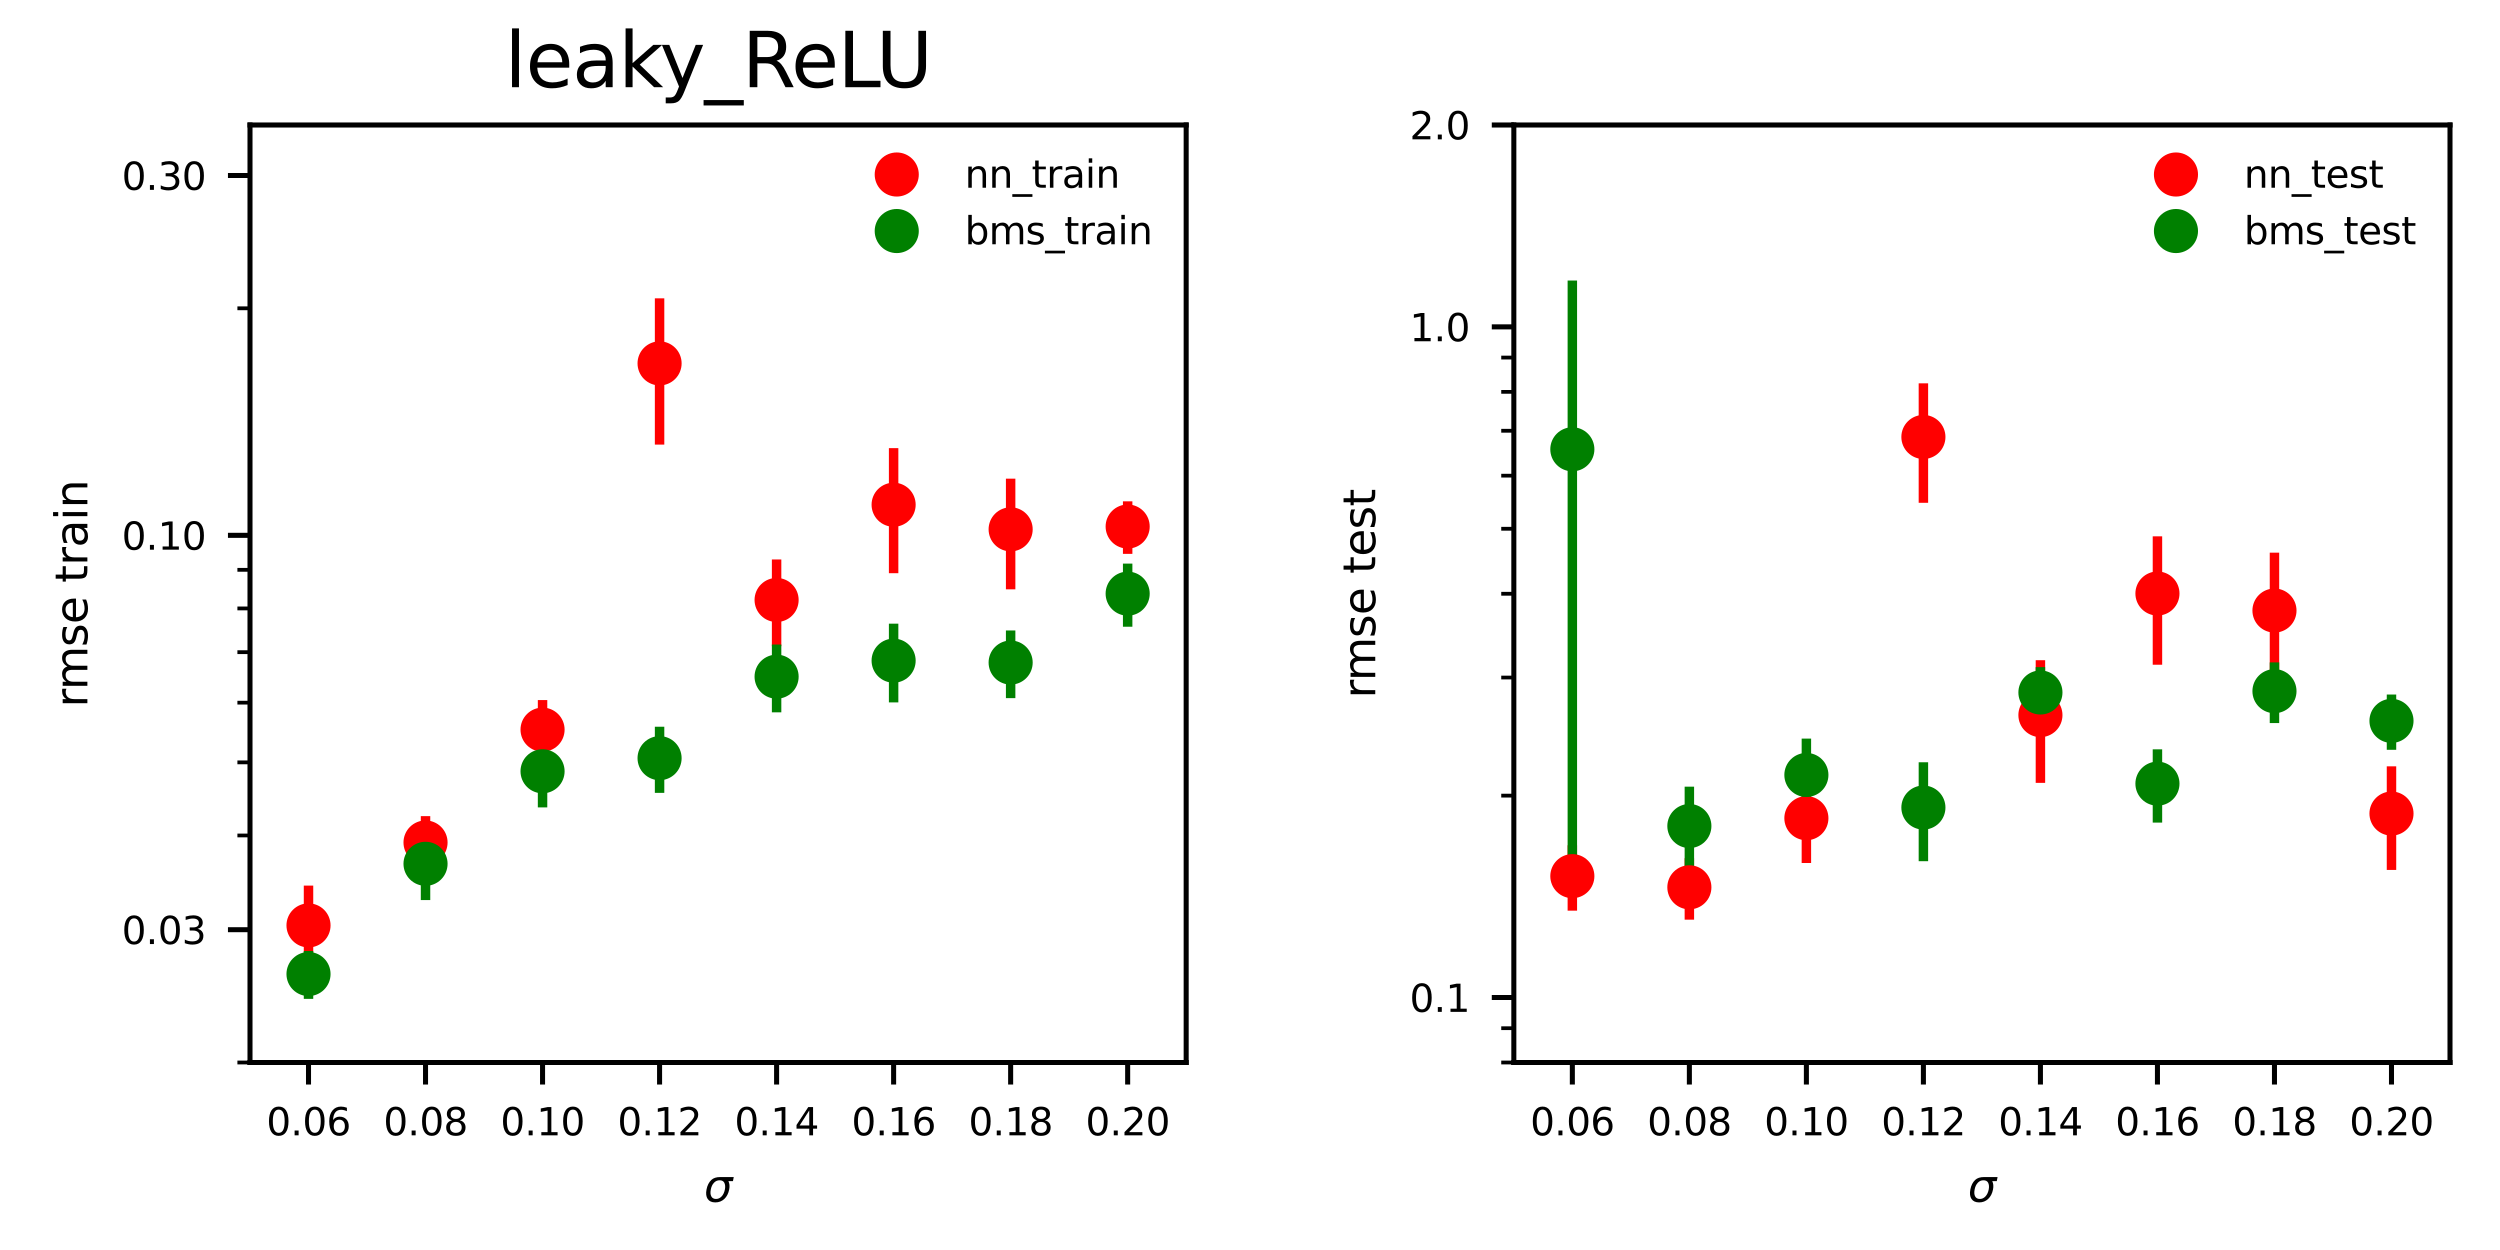<?xml version="1.0" encoding="utf-8" standalone="no"?>
<!DOCTYPE svg PUBLIC "-//W3C//DTD SVG 1.1//EN"
  "http://www.w3.org/Graphics/SVG/1.1/DTD/svg11.dtd">
<svg xmlns:xlink="http://www.w3.org/1999/xlink" width="396.85pt" height="198.425pt" viewBox="0 0 396.85 198.425" xmlns="http://www.w3.org/2000/svg" version="1.1">
 <defs>
  <style type="text/css">*{stroke-linejoin: round; stroke-linecap: butt}</style>
 </defs>
 <g id="figure_1">
  <g id="patch_1">
   <path d="M 0 198.425 
L 396.85 198.425 
L 396.85 0 
L 0 0 
z
" style="fill: #ffffff"/>
  </g>
  <g id="axes_1">
   <g id="patch_2">
    <path d="M 39.685 168.661 
L 188.293 168.661 
L 188.293 19.843 
L 39.685 19.843 
z
" style="fill: #ffffff"/>
   </g>
   <g id="matplotlib.axis_1">
    <g id="xtick_1">
     <g id="line2d_1">
      <defs>
       <path id="m6f55b3b81b" d="M 0 0 
L 0 3.5 
" style="stroke: #000000; stroke-width: 0.8"/>
      </defs>
      <g>
       <use xlink:href="#m6f55b3b81b" x="48.973" y="168.661" style="stroke: #000000; stroke-width: 0.8"/>
      </g>
     </g>
     <g id="text_1">
      <!-- 0.06 -->
      <g transform="translate(42.293 180.22) scale(0.06 -0.06)">
       <defs>
        <path id="DejaVuSans-30" d="M 2034 4250 
Q 1547 4250 1301 3770 
Q 1056 3291 1056 2328 
Q 1056 1369 1301 889 
Q 1547 409 2034 409 
Q 2525 409 2770 889 
Q 3016 1369 3016 2328 
Q 3016 3291 2770 3770 
Q 2525 4250 2034 4250 
z
M 2034 4750 
Q 2819 4750 3233 4129 
Q 3647 3509 3647 2328 
Q 3647 1150 3233 529 
Q 2819 -91 2034 -91 
Q 1250 -91 836 529 
Q 422 1150 422 2328 
Q 422 3509 836 4129 
Q 1250 4750 2034 4750 
z
" transform="scale(0.016)"/>
        <path id="DejaVuSans-2e" d="M 684 794 
L 1344 794 
L 1344 0 
L 684 0 
L 684 794 
z
" transform="scale(0.016)"/>
        <path id="DejaVuSans-36" d="M 2113 2584 
Q 1688 2584 1439 2293 
Q 1191 2003 1191 1497 
Q 1191 994 1439 701 
Q 1688 409 2113 409 
Q 2538 409 2786 701 
Q 3034 994 3034 1497 
Q 3034 2003 2786 2293 
Q 2538 2584 2113 2584 
z
M 3366 4563 
L 3366 3988 
Q 3128 4100 2886 4159 
Q 2644 4219 2406 4219 
Q 1781 4219 1451 3797 
Q 1122 3375 1075 2522 
Q 1259 2794 1537 2939 
Q 1816 3084 2150 3084 
Q 2853 3084 3261 2657 
Q 3669 2231 3669 1497 
Q 3669 778 3244 343 
Q 2819 -91 2113 -91 
Q 1303 -91 875 529 
Q 447 1150 447 2328 
Q 447 3434 972 4092 
Q 1497 4750 2381 4750 
Q 2619 4750 2861 4703 
Q 3103 4656 3366 4563 
z
" transform="scale(0.016)"/>
       </defs>
       <use xlink:href="#DejaVuSans-30"/>
       <use xlink:href="#DejaVuSans-2e" x="63.623"/>
       <use xlink:href="#DejaVuSans-30" x="95.41"/>
       <use xlink:href="#DejaVuSans-36" x="159.033"/>
      </g>
     </g>
    </g>
    <g id="xtick_2">
     <g id="line2d_2">
      <g>
       <use xlink:href="#m6f55b3b81b" x="67.549" y="168.661" style="stroke: #000000; stroke-width: 0.8"/>
      </g>
     </g>
     <g id="text_2">
      <!-- 0.08 -->
      <g transform="translate(60.869 180.22) scale(0.06 -0.06)">
       <defs>
        <path id="DejaVuSans-38" d="M 2034 2216 
Q 1584 2216 1326 1975 
Q 1069 1734 1069 1313 
Q 1069 891 1326 650 
Q 1584 409 2034 409 
Q 2484 409 2743 651 
Q 3003 894 3003 1313 
Q 3003 1734 2745 1975 
Q 2488 2216 2034 2216 
z
M 1403 2484 
Q 997 2584 770 2862 
Q 544 3141 544 3541 
Q 544 4100 942 4425 
Q 1341 4750 2034 4750 
Q 2731 4750 3128 4425 
Q 3525 4100 3525 3541 
Q 3525 3141 3298 2862 
Q 3072 2584 2669 2484 
Q 3125 2378 3379 2068 
Q 3634 1759 3634 1313 
Q 3634 634 3220 271 
Q 2806 -91 2034 -91 
Q 1263 -91 848 271 
Q 434 634 434 1313 
Q 434 1759 690 2068 
Q 947 2378 1403 2484 
z
M 1172 3481 
Q 1172 3119 1398 2916 
Q 1625 2713 2034 2713 
Q 2441 2713 2670 2916 
Q 2900 3119 2900 3481 
Q 2900 3844 2670 4047 
Q 2441 4250 2034 4250 
Q 1625 4250 1398 4047 
Q 1172 3844 1172 3481 
z
" transform="scale(0.016)"/>
       </defs>
       <use xlink:href="#DejaVuSans-30"/>
       <use xlink:href="#DejaVuSans-2e" x="63.623"/>
       <use xlink:href="#DejaVuSans-30" x="95.41"/>
       <use xlink:href="#DejaVuSans-38" x="159.033"/>
      </g>
     </g>
    </g>
    <g id="xtick_3">
     <g id="line2d_3">
      <g>
       <use xlink:href="#m6f55b3b81b" x="86.125" y="168.661" style="stroke: #000000; stroke-width: 0.8"/>
      </g>
     </g>
     <g id="text_3">
      <!-- 0.10 -->
      <g transform="translate(79.445 180.22) scale(0.06 -0.06)">
       <defs>
        <path id="DejaVuSans-31" d="M 794 531 
L 1825 531 
L 1825 4091 
L 703 3866 
L 703 4441 
L 1819 4666 
L 2450 4666 
L 2450 531 
L 3481 531 
L 3481 0 
L 794 0 
L 794 531 
z
" transform="scale(0.016)"/>
       </defs>
       <use xlink:href="#DejaVuSans-30"/>
       <use xlink:href="#DejaVuSans-2e" x="63.623"/>
       <use xlink:href="#DejaVuSans-31" x="95.41"/>
       <use xlink:href="#DejaVuSans-30" x="159.033"/>
      </g>
     </g>
    </g>
    <g id="xtick_4">
     <g id="line2d_4">
      <g>
       <use xlink:href="#m6f55b3b81b" x="104.701" y="168.661" style="stroke: #000000; stroke-width: 0.8"/>
      </g>
     </g>
     <g id="text_4">
      <!-- 0.12 -->
      <g transform="translate(98.021 180.22) scale(0.06 -0.06)">
       <defs>
        <path id="DejaVuSans-32" d="M 1228 531 
L 3431 531 
L 3431 0 
L 469 0 
L 469 531 
Q 828 903 1448 1529 
Q 2069 2156 2228 2338 
Q 2531 2678 2651 2914 
Q 2772 3150 2772 3378 
Q 2772 3750 2511 3984 
Q 2250 4219 1831 4219 
Q 1534 4219 1204 4116 
Q 875 4013 500 3803 
L 500 4441 
Q 881 4594 1212 4672 
Q 1544 4750 1819 4750 
Q 2544 4750 2975 4387 
Q 3406 4025 3406 3419 
Q 3406 3131 3298 2873 
Q 3191 2616 2906 2266 
Q 2828 2175 2409 1742 
Q 1991 1309 1228 531 
z
" transform="scale(0.016)"/>
       </defs>
       <use xlink:href="#DejaVuSans-30"/>
       <use xlink:href="#DejaVuSans-2e" x="63.623"/>
       <use xlink:href="#DejaVuSans-31" x="95.41"/>
       <use xlink:href="#DejaVuSans-32" x="159.033"/>
      </g>
     </g>
    </g>
    <g id="xtick_5">
     <g id="line2d_5">
      <g>
       <use xlink:href="#m6f55b3b81b" x="123.277" y="168.661" style="stroke: #000000; stroke-width: 0.8"/>
      </g>
     </g>
     <g id="text_5">
      <!-- 0.14 -->
      <g transform="translate(116.597 180.22) scale(0.06 -0.06)">
       <defs>
        <path id="DejaVuSans-34" d="M 2419 4116 
L 825 1625 
L 2419 1625 
L 2419 4116 
z
M 2253 4666 
L 3047 4666 
L 3047 1625 
L 3713 1625 
L 3713 1100 
L 3047 1100 
L 3047 0 
L 2419 0 
L 2419 1100 
L 313 1100 
L 313 1709 
L 2253 4666 
z
" transform="scale(0.016)"/>
       </defs>
       <use xlink:href="#DejaVuSans-30"/>
       <use xlink:href="#DejaVuSans-2e" x="63.623"/>
       <use xlink:href="#DejaVuSans-31" x="95.41"/>
       <use xlink:href="#DejaVuSans-34" x="159.033"/>
      </g>
     </g>
    </g>
    <g id="xtick_6">
     <g id="line2d_6">
      <g>
       <use xlink:href="#m6f55b3b81b" x="141.853" y="168.661" style="stroke: #000000; stroke-width: 0.8"/>
      </g>
     </g>
     <g id="text_6">
      <!-- 0.16 -->
      <g transform="translate(135.173 180.22) scale(0.06 -0.06)">
       <use xlink:href="#DejaVuSans-30"/>
       <use xlink:href="#DejaVuSans-2e" x="63.623"/>
       <use xlink:href="#DejaVuSans-31" x="95.41"/>
       <use xlink:href="#DejaVuSans-36" x="159.033"/>
      </g>
     </g>
    </g>
    <g id="xtick_7">
     <g id="line2d_7">
      <g>
       <use xlink:href="#m6f55b3b81b" x="160.429" y="168.661" style="stroke: #000000; stroke-width: 0.8"/>
      </g>
     </g>
     <g id="text_7">
      <!-- 0.18 -->
      <g transform="translate(153.749 180.22) scale(0.06 -0.06)">
       <use xlink:href="#DejaVuSans-30"/>
       <use xlink:href="#DejaVuSans-2e" x="63.623"/>
       <use xlink:href="#DejaVuSans-31" x="95.41"/>
       <use xlink:href="#DejaVuSans-38" x="159.033"/>
      </g>
     </g>
    </g>
    <g id="xtick_8">
     <g id="line2d_8">
      <g>
       <use xlink:href="#m6f55b3b81b" x="179.005" y="168.661" style="stroke: #000000; stroke-width: 0.8"/>
      </g>
     </g>
     <g id="text_8">
      <!-- 0.20 -->
      <g transform="translate(172.325 180.22) scale(0.06 -0.06)">
       <use xlink:href="#DejaVuSans-30"/>
       <use xlink:href="#DejaVuSans-2e" x="63.623"/>
       <use xlink:href="#DejaVuSans-32" x="95.41"/>
       <use xlink:href="#DejaVuSans-30" x="159.033"/>
      </g>
     </g>
    </g>
    <g id="text_9">
     <!-- $\sigma$ -->
     <g transform="translate(111.749 190.787) scale(0.07 -0.07)">
      <defs>
       <path id="DejaVuSans-Oblique-3c3" d="M 2219 3044 
Q 1744 3044 1422 2700 
Q 1081 2341 969 1747 
Q 844 1119 1044 756 
Q 1241 397 1706 397 
Q 2166 397 2503 759 
Q 2844 1122 2966 1747 
Q 3075 2319 2881 2700 
Q 2700 3044 2219 3044 
z
M 2309 3503 
L 4219 3500 
L 4106 2925 
L 3463 2925 
Q 3706 2438 3575 1747 
Q 3406 888 2884 400 
Q 2359 -91 1609 -91 
Q 856 -91 525 400 
Q 194 888 363 1747 
Q 528 2609 1050 3097 
Q 1484 3503 2309 3503 
z
" transform="scale(0.016)"/>
      </defs>
      <use xlink:href="#DejaVuSans-Oblique-3c3" transform="translate(0 0.266)"/>
     </g>
    </g>
   </g>
   <g id="matplotlib.axis_2">
    <g id="ytick_1">
     <g id="line2d_9">
      <defs>
       <path id="m828527a4fe" d="M 0 0 
L -3.5 0 
" style="stroke: #000000; stroke-width: 0.8"/>
      </defs>
      <g>
       <use xlink:href="#m828527a4fe" x="39.685" y="147.579" style="stroke: #000000; stroke-width: 0.8"/>
      </g>
     </g>
     <g id="text_10">
      <!-- 0.03 -->
      <g transform="translate(19.326 149.859) scale(0.06 -0.06)">
       <defs>
        <path id="DejaVuSans-33" d="M 2597 2516 
Q 3050 2419 3304 2112 
Q 3559 1806 3559 1356 
Q 3559 666 3084 287 
Q 2609 -91 1734 -91 
Q 1441 -91 1130 -33 
Q 819 25 488 141 
L 488 750 
Q 750 597 1062 519 
Q 1375 441 1716 441 
Q 2309 441 2620 675 
Q 2931 909 2931 1356 
Q 2931 1769 2642 2001 
Q 2353 2234 1838 2234 
L 1294 2234 
L 1294 2753 
L 1863 2753 
Q 2328 2753 2575 2939 
Q 2822 3125 2822 3475 
Q 2822 3834 2567 4026 
Q 2313 4219 1838 4219 
Q 1578 4219 1281 4162 
Q 984 4106 628 3988 
L 628 4550 
Q 988 4650 1302 4700 
Q 1616 4750 1894 4750 
Q 2613 4750 3031 4423 
Q 3450 4097 3450 3541 
Q 3450 3153 3228 2886 
Q 3006 2619 2597 2516 
z
" transform="scale(0.016)"/>
       </defs>
       <use xlink:href="#DejaVuSans-30"/>
       <use xlink:href="#DejaVuSans-2e" x="63.623"/>
       <use xlink:href="#DejaVuSans-30" x="95.41"/>
       <use xlink:href="#DejaVuSans-33" x="159.033"/>
      </g>
     </g>
    </g>
    <g id="ytick_2">
     <g id="line2d_10">
      <g>
       <use xlink:href="#m828527a4fe" x="39.685" y="84.979" style="stroke: #000000; stroke-width: 0.8"/>
      </g>
     </g>
     <g id="text_11">
      <!-- 0.10 -->
      <g transform="translate(19.326 87.259) scale(0.06 -0.06)">
       <use xlink:href="#DejaVuSans-30"/>
       <use xlink:href="#DejaVuSans-2e" x="63.623"/>
       <use xlink:href="#DejaVuSans-31" x="95.41"/>
       <use xlink:href="#DejaVuSans-30" x="159.033"/>
      </g>
     </g>
    </g>
    <g id="ytick_3">
     <g id="line2d_11">
      <g>
       <use xlink:href="#m828527a4fe" x="39.685" y="27.858" style="stroke: #000000; stroke-width: 0.8"/>
      </g>
     </g>
     <g id="text_12">
      <!-- 0.30 -->
      <g transform="translate(19.326 30.137) scale(0.06 -0.06)">
       <use xlink:href="#DejaVuSans-30"/>
       <use xlink:href="#DejaVuSans-2e" x="63.623"/>
       <use xlink:href="#DejaVuSans-33" x="95.41"/>
       <use xlink:href="#DejaVuSans-30" x="159.033"/>
      </g>
     </g>
    </g>
    <g id="ytick_4">
     <g id="line2d_12">
      <defs>
       <path id="ma28fa83235" d="M 0 0 
L -2 0 
" style="stroke: #000000; stroke-width: 0.6"/>
      </defs>
      <g>
       <use xlink:href="#ma28fa83235" x="39.685" y="168.661" style="stroke: #000000; stroke-width: 0.6"/>
      </g>
     </g>
    </g>
    <g id="ytick_5">
     <g id="line2d_13">
      <g>
       <use xlink:href="#ma28fa83235" x="39.685" y="132.622" style="stroke: #000000; stroke-width: 0.6"/>
      </g>
     </g>
    </g>
    <g id="ytick_6">
     <g id="line2d_14">
      <g>
       <use xlink:href="#ma28fa83235" x="39.685" y="121.019" style="stroke: #000000; stroke-width: 0.6"/>
      </g>
     </g>
    </g>
    <g id="ytick_7">
     <g id="line2d_15">
      <g>
       <use xlink:href="#ma28fa83235" x="39.685" y="111.54" style="stroke: #000000; stroke-width: 0.6"/>
      </g>
     </g>
    </g>
    <g id="ytick_8">
     <g id="line2d_16">
      <g>
       <use xlink:href="#ma28fa83235" x="39.685" y="103.525" style="stroke: #000000; stroke-width: 0.6"/>
      </g>
     </g>
    </g>
    <g id="ytick_9">
     <g id="line2d_17">
      <g>
       <use xlink:href="#ma28fa83235" x="39.685" y="96.582" style="stroke: #000000; stroke-width: 0.6"/>
      </g>
     </g>
    </g>
    <g id="ytick_10">
     <g id="line2d_18">
      <g>
       <use xlink:href="#ma28fa83235" x="39.685" y="90.458" style="stroke: #000000; stroke-width: 0.6"/>
      </g>
     </g>
    </g>
    <g id="ytick_11">
     <g id="line2d_19">
      <g>
       <use xlink:href="#ma28fa83235" x="39.685" y="48.94" style="stroke: #000000; stroke-width: 0.6"/>
      </g>
     </g>
    </g>
    <g id="text_13">
     <!-- rmse train -->
     <g transform="translate(13.87 112.274) rotate(-90) scale(0.07 -0.07)">
      <defs>
       <path id="DejaVuSans-72" d="M 2631 2963 
Q 2534 3019 2420 3045 
Q 2306 3072 2169 3072 
Q 1681 3072 1420 2755 
Q 1159 2438 1159 1844 
L 1159 0 
L 581 0 
L 581 3500 
L 1159 3500 
L 1159 2956 
Q 1341 3275 1631 3429 
Q 1922 3584 2338 3584 
Q 2397 3584 2469 3576 
Q 2541 3569 2628 3553 
L 2631 2963 
z
" transform="scale(0.016)"/>
       <path id="DejaVuSans-6d" d="M 3328 2828 
Q 3544 3216 3844 3400 
Q 4144 3584 4550 3584 
Q 5097 3584 5394 3201 
Q 5691 2819 5691 2113 
L 5691 0 
L 5113 0 
L 5113 2094 
Q 5113 2597 4934 2840 
Q 4756 3084 4391 3084 
Q 3944 3084 3684 2787 
Q 3425 2491 3425 1978 
L 3425 0 
L 2847 0 
L 2847 2094 
Q 2847 2600 2669 2842 
Q 2491 3084 2119 3084 
Q 1678 3084 1418 2786 
Q 1159 2488 1159 1978 
L 1159 0 
L 581 0 
L 581 3500 
L 1159 3500 
L 1159 2956 
Q 1356 3278 1631 3431 
Q 1906 3584 2284 3584 
Q 2666 3584 2933 3390 
Q 3200 3197 3328 2828 
z
" transform="scale(0.016)"/>
       <path id="DejaVuSans-73" d="M 2834 3397 
L 2834 2853 
Q 2591 2978 2328 3040 
Q 2066 3103 1784 3103 
Q 1356 3103 1142 2972 
Q 928 2841 928 2578 
Q 928 2378 1081 2264 
Q 1234 2150 1697 2047 
L 1894 2003 
Q 2506 1872 2764 1633 
Q 3022 1394 3022 966 
Q 3022 478 2636 193 
Q 2250 -91 1575 -91 
Q 1294 -91 989 -36 
Q 684 19 347 128 
L 347 722 
Q 666 556 975 473 
Q 1284 391 1588 391 
Q 1994 391 2212 530 
Q 2431 669 2431 922 
Q 2431 1156 2273 1281 
Q 2116 1406 1581 1522 
L 1381 1569 
Q 847 1681 609 1914 
Q 372 2147 372 2553 
Q 372 3047 722 3315 
Q 1072 3584 1716 3584 
Q 2034 3584 2315 3537 
Q 2597 3491 2834 3397 
z
" transform="scale(0.016)"/>
       <path id="DejaVuSans-65" d="M 3597 1894 
L 3597 1613 
L 953 1613 
Q 991 1019 1311 708 
Q 1631 397 2203 397 
Q 2534 397 2845 478 
Q 3156 559 3463 722 
L 3463 178 
Q 3153 47 2828 -22 
Q 2503 -91 2169 -91 
Q 1331 -91 842 396 
Q 353 884 353 1716 
Q 353 2575 817 3079 
Q 1281 3584 2069 3584 
Q 2775 3584 3186 3129 
Q 3597 2675 3597 1894 
z
M 3022 2063 
Q 3016 2534 2758 2815 
Q 2500 3097 2075 3097 
Q 1594 3097 1305 2825 
Q 1016 2553 972 2059 
L 3022 2063 
z
" transform="scale(0.016)"/>
       <path id="DejaVuSans-20" transform="scale(0.016)"/>
       <path id="DejaVuSans-74" d="M 1172 4494 
L 1172 3500 
L 2356 3500 
L 2356 3053 
L 1172 3053 
L 1172 1153 
Q 1172 725 1289 603 
Q 1406 481 1766 481 
L 2356 481 
L 2356 0 
L 1766 0 
Q 1100 0 847 248 
Q 594 497 594 1153 
L 594 3053 
L 172 3053 
L 172 3500 
L 594 3500 
L 594 4494 
L 1172 4494 
z
" transform="scale(0.016)"/>
       <path id="DejaVuSans-61" d="M 2194 1759 
Q 1497 1759 1228 1600 
Q 959 1441 959 1056 
Q 959 750 1161 570 
Q 1363 391 1709 391 
Q 2188 391 2477 730 
Q 2766 1069 2766 1631 
L 2766 1759 
L 2194 1759 
z
M 3341 1997 
L 3341 0 
L 2766 0 
L 2766 531 
Q 2569 213 2275 61 
Q 1981 -91 1556 -91 
Q 1019 -91 701 211 
Q 384 513 384 1019 
Q 384 1609 779 1909 
Q 1175 2209 1959 2209 
L 2766 2209 
L 2766 2266 
Q 2766 2663 2505 2880 
Q 2244 3097 1772 3097 
Q 1472 3097 1187 3025 
Q 903 2953 641 2809 
L 641 3341 
Q 956 3463 1253 3523 
Q 1550 3584 1831 3584 
Q 2591 3584 2966 3190 
Q 3341 2797 3341 1997 
z
" transform="scale(0.016)"/>
       <path id="DejaVuSans-69" d="M 603 3500 
L 1178 3500 
L 1178 0 
L 603 0 
L 603 3500 
z
M 603 4863 
L 1178 4863 
L 1178 4134 
L 603 4134 
L 603 4863 
z
" transform="scale(0.016)"/>
       <path id="DejaVuSans-6e" d="M 3513 2113 
L 3513 0 
L 2938 0 
L 2938 2094 
Q 2938 2591 2744 2837 
Q 2550 3084 2163 3084 
Q 1697 3084 1428 2787 
Q 1159 2491 1159 1978 
L 1159 0 
L 581 0 
L 581 3500 
L 1159 3500 
L 1159 2956 
Q 1366 3272 1645 3428 
Q 1925 3584 2291 3584 
Q 2894 3584 3203 3211 
Q 3513 2838 3513 2113 
z
" transform="scale(0.016)"/>
      </defs>
      <use xlink:href="#DejaVuSans-72"/>
      <use xlink:href="#DejaVuSans-6d" x="39.363"/>
      <use xlink:href="#DejaVuSans-73" x="136.775"/>
      <use xlink:href="#DejaVuSans-65" x="188.875"/>
      <use xlink:href="#DejaVuSans-20" x="250.398"/>
      <use xlink:href="#DejaVuSans-74" x="282.186"/>
      <use xlink:href="#DejaVuSans-72" x="321.395"/>
      <use xlink:href="#DejaVuSans-61" x="362.508"/>
      <use xlink:href="#DejaVuSans-69" x="423.787"/>
      <use xlink:href="#DejaVuSans-6e" x="451.57"/>
     </g>
    </g>
   </g>
   <g id="LineCollection_1">
    <path d="M 48.973 154.086 
L 48.973 140.585 
" clip-path="url(#p4044356a2e)" style="fill: none; stroke: #ff0000; stroke-width: 1.5"/>
    <path d="M 67.549 138.284 
L 67.549 129.558 
" clip-path="url(#p4044356a2e)" style="fill: none; stroke: #ff0000; stroke-width: 1.5"/>
    <path d="M 86.125 120.986 
L 86.125 111.13 
" clip-path="url(#p4044356a2e)" style="fill: none; stroke: #ff0000; stroke-width: 1.5"/>
    <path d="M 104.701 70.576 
L 104.701 47.362 
" clip-path="url(#p4044356a2e)" style="fill: none; stroke: #ff0000; stroke-width: 1.5"/>
    <path d="M 123.277 102.573 
L 123.277 88.814 
" clip-path="url(#p4044356a2e)" style="fill: none; stroke: #ff0000; stroke-width: 1.5"/>
    <path d="M 141.853 90.989 
L 141.853 71.134 
" clip-path="url(#p4044356a2e)" style="fill: none; stroke: #ff0000; stroke-width: 1.5"/>
    <path d="M 160.429 93.547 
L 160.429 75.983 
" clip-path="url(#p4044356a2e)" style="fill: none; stroke: #ff0000; stroke-width: 1.5"/>
    <path d="M 179.005 87.923 
L 179.005 79.577 
" clip-path="url(#p4044356a2e)" style="fill: none; stroke: #ff0000; stroke-width: 1.5"/>
   </g>
   <g id="LineCollection_2">
    <path d="M 48.973 158.558 
L 48.973 150.957 
" clip-path="url(#p4044356a2e)" style="fill: none; stroke: #008000; stroke-width: 1.5"/>
    <path d="M 67.549 142.88 
L 67.549 131.937 
" clip-path="url(#p4044356a2e)" style="fill: none; stroke: #008000; stroke-width: 1.5"/>
    <path d="M 86.125 128.168 
L 86.125 117.269 
" clip-path="url(#p4044356a2e)" style="fill: none; stroke: #008000; stroke-width: 1.5"/>
    <path d="M 104.701 125.865 
L 104.701 115.367 
" clip-path="url(#p4044356a2e)" style="fill: none; stroke: #008000; stroke-width: 1.5"/>
    <path d="M 123.277 113.075 
L 123.277 102.311 
" clip-path="url(#p4044356a2e)" style="fill: none; stroke: #008000; stroke-width: 1.5"/>
    <path d="M 141.853 111.495 
L 141.853 99 
" clip-path="url(#p4044356a2e)" style="fill: none; stroke: #008000; stroke-width: 1.5"/>
    <path d="M 160.429 110.823 
L 160.429 100.078 
" clip-path="url(#p4044356a2e)" style="fill: none; stroke: #008000; stroke-width: 1.5"/>
    <path d="M 179.005 99.492 
L 179.005 89.461 
" clip-path="url(#p4044356a2e)" style="fill: none; stroke: #008000; stroke-width: 1.5"/>
   </g>
   <g id="line2d_20">
    <defs>
     <path id="m5de7b86a47" d="M 0 3 
C 0.796 3 1.559 2.684 2.121 2.121 
C 2.684 1.559 3 0.796 3 0 
C 3 -0.796 2.684 -1.559 2.121 -2.121 
C 1.559 -2.684 0.796 -3 0 -3 
C -0.796 -3 -1.559 -2.684 -2.121 -2.121 
C -2.684 -1.559 -3 -0.796 -3 0 
C -3 0.796 -2.684 1.559 -2.121 2.121 
C -1.559 2.684 -0.796 3 0 3 
z
" style="stroke: #ff0000"/>
    </defs>
    <g clip-path="url(#p4044356a2e)">
     <use xlink:href="#m5de7b86a47" x="48.973" y="146.898" style="fill: #ff0000; stroke: #ff0000"/>
     <use xlink:href="#m5de7b86a47" x="67.549" y="133.738" style="fill: #ff0000; stroke: #ff0000"/>
     <use xlink:href="#m5de7b86a47" x="86.125" y="115.825" style="fill: #ff0000; stroke: #ff0000"/>
     <use xlink:href="#m5de7b86a47" x="104.701" y="57.684" style="fill: #ff0000; stroke: #ff0000"/>
     <use xlink:href="#m5de7b86a47" x="123.277" y="95.24" style="fill: #ff0000; stroke: #ff0000"/>
     <use xlink:href="#m5de7b86a47" x="141.853" y="80.12" style="fill: #ff0000; stroke: #ff0000"/>
     <use xlink:href="#m5de7b86a47" x="160.429" y="84.027" style="fill: #ff0000; stroke: #ff0000"/>
     <use xlink:href="#m5de7b86a47" x="179.005" y="83.583" style="fill: #ff0000; stroke: #ff0000"/>
    </g>
   </g>
   <g id="line2d_21">
    <defs>
     <path id="m06ee24a6a7" d="M 0 3 
C 0.796 3 1.559 2.684 2.121 2.121 
C 2.684 1.559 3 0.796 3 0 
C 3 -0.796 2.684 -1.559 2.121 -2.121 
C 1.559 -2.684 0.796 -3 0 -3 
C -0.796 -3 -1.559 -2.684 -2.121 -2.121 
C -2.684 -1.559 -3 -0.796 -3 0 
C -3 0.796 -2.684 1.559 -2.121 2.121 
C -1.559 2.684 -0.796 3 0 3 
z
" style="stroke: #008000"/>
    </defs>
    <g clip-path="url(#p4044356a2e)">
     <use xlink:href="#m06ee24a6a7" x="48.973" y="154.619" style="fill: #008000; stroke: #008000"/>
     <use xlink:href="#m06ee24a6a7" x="67.549" y="137.121" style="fill: #008000; stroke: #008000"/>
     <use xlink:href="#m06ee24a6a7" x="86.125" y="122.433" style="fill: #008000; stroke: #008000"/>
     <use xlink:href="#m06ee24a6a7" x="104.701" y="120.352" style="fill: #008000; stroke: #008000"/>
     <use xlink:href="#m06ee24a6a7" x="123.277" y="107.415" style="fill: #008000; stroke: #008000"/>
     <use xlink:href="#m06ee24a6a7" x="141.853" y="104.873" style="fill: #008000; stroke: #008000"/>
     <use xlink:href="#m06ee24a6a7" x="160.429" y="105.174" style="fill: #008000; stroke: #008000"/>
     <use xlink:href="#m06ee24a6a7" x="179.005" y="94.235" style="fill: #008000; stroke: #008000"/>
    </g>
   </g>
   <g id="patch_3">
    <path d="M 39.685 168.661 
L 39.685 19.843 
" style="fill: none; stroke: #000000; stroke-width: 0.8; stroke-linejoin: miter; stroke-linecap: square"/>
   </g>
   <g id="patch_4">
    <path d="M 188.293 168.661 
L 188.293 19.843 
" style="fill: none; stroke: #000000; stroke-width: 0.8; stroke-linejoin: miter; stroke-linecap: square"/>
   </g>
   <g id="patch_5">
    <path d="M 39.685 168.661 
L 188.293 168.661 
" style="fill: none; stroke: #000000; stroke-width: 0.8; stroke-linejoin: miter; stroke-linecap: square"/>
   </g>
   <g id="patch_6">
    <path d="M 39.685 19.843 
L 188.293 19.843 
" style="fill: none; stroke: #000000; stroke-width: 0.8; stroke-linejoin: miter; stroke-linecap: square"/>
   </g>
   <g id="text_14">
    <!-- leaky_ReLU -->
    <g transform="translate(80.12 13.843) scale(0.12 -0.12)">
     <defs>
      <path id="DejaVuSans-6c" d="M 603 4863 
L 1178 4863 
L 1178 0 
L 603 0 
L 603 4863 
z
" transform="scale(0.016)"/>
      <path id="DejaVuSans-6b" d="M 581 4863 
L 1159 4863 
L 1159 1991 
L 2875 3500 
L 3609 3500 
L 1753 1863 
L 3688 0 
L 2938 0 
L 1159 1709 
L 1159 0 
L 581 0 
L 581 4863 
z
" transform="scale(0.016)"/>
      <path id="DejaVuSans-79" d="M 2059 -325 
Q 1816 -950 1584 -1140 
Q 1353 -1331 966 -1331 
L 506 -1331 
L 506 -850 
L 844 -850 
Q 1081 -850 1212 -737 
Q 1344 -625 1503 -206 
L 1606 56 
L 191 3500 
L 800 3500 
L 1894 763 
L 2988 3500 
L 3597 3500 
L 2059 -325 
z
" transform="scale(0.016)"/>
      <path id="DejaVuSans-5f" d="M 3263 -1063 
L 3263 -1509 
L -63 -1509 
L -63 -1063 
L 3263 -1063 
z
" transform="scale(0.016)"/>
      <path id="DejaVuSans-52" d="M 2841 2188 
Q 3044 2119 3236 1894 
Q 3428 1669 3622 1275 
L 4263 0 
L 3584 0 
L 2988 1197 
Q 2756 1666 2539 1819 
Q 2322 1972 1947 1972 
L 1259 1972 
L 1259 0 
L 628 0 
L 628 4666 
L 2053 4666 
Q 2853 4666 3247 4331 
Q 3641 3997 3641 3322 
Q 3641 2881 3436 2590 
Q 3231 2300 2841 2188 
z
M 1259 4147 
L 1259 2491 
L 2053 2491 
Q 2509 2491 2742 2702 
Q 2975 2913 2975 3322 
Q 2975 3731 2742 3939 
Q 2509 4147 2053 4147 
L 1259 4147 
z
" transform="scale(0.016)"/>
      <path id="DejaVuSans-4c" d="M 628 4666 
L 1259 4666 
L 1259 531 
L 3531 531 
L 3531 0 
L 628 0 
L 628 4666 
z
" transform="scale(0.016)"/>
      <path id="DejaVuSans-55" d="M 556 4666 
L 1191 4666 
L 1191 1831 
Q 1191 1081 1462 751 
Q 1734 422 2344 422 
Q 2950 422 3222 751 
Q 3494 1081 3494 1831 
L 3494 4666 
L 4128 4666 
L 4128 1753 
Q 4128 841 3676 375 
Q 3225 -91 2344 -91 
Q 1459 -91 1007 375 
Q 556 841 556 1753 
L 556 4666 
z
" transform="scale(0.016)"/>
     </defs>
     <use xlink:href="#DejaVuSans-6c"/>
     <use xlink:href="#DejaVuSans-65" x="27.783"/>
     <use xlink:href="#DejaVuSans-61" x="89.307"/>
     <use xlink:href="#DejaVuSans-6b" x="150.586"/>
     <use xlink:href="#DejaVuSans-79" x="204.871"/>
     <use xlink:href="#DejaVuSans-5f" x="264.051"/>
     <use xlink:href="#DejaVuSans-52" x="314.051"/>
     <use xlink:href="#DejaVuSans-65" x="379.033"/>
     <use xlink:href="#DejaVuSans-4c" x="440.557"/>
     <use xlink:href="#DejaVuSans-55" x="491.27"/>
    </g>
   </g>
   <g id="legend_1">
    <g id="LineCollection_3">
     <path d="M 142.349 30.702 
L 142.349 24.702 
" style="fill: none; stroke: #ff0000; stroke-width: 1.5"/>
    </g>
    <g id="line2d_22"/>
    <g id="line2d_23">
     <g>
      <use xlink:href="#m5de7b86a47" x="142.349" y="27.702" style="fill: #ff0000; stroke: #ff0000"/>
     </g>
    </g>
    <g id="text_15">
     <!-- nn_train -->
     <g transform="translate(153.149 29.802) scale(0.06 -0.06)">
      <use xlink:href="#DejaVuSans-6e"/>
      <use xlink:href="#DejaVuSans-6e" x="63.379"/>
      <use xlink:href="#DejaVuSans-5f" x="126.758"/>
      <use xlink:href="#DejaVuSans-74" x="176.758"/>
      <use xlink:href="#DejaVuSans-72" x="215.967"/>
      <use xlink:href="#DejaVuSans-61" x="257.08"/>
      <use xlink:href="#DejaVuSans-69" x="318.359"/>
      <use xlink:href="#DejaVuSans-6e" x="346.143"/>
     </g>
    </g>
    <g id="LineCollection_4">
     <path d="M 142.349 39.675 
L 142.349 33.675 
" style="fill: none; stroke: #008000; stroke-width: 1.5"/>
    </g>
    <g id="line2d_24"/>
    <g id="line2d_25">
     <g>
      <use xlink:href="#m06ee24a6a7" x="142.349" y="36.675" style="fill: #008000; stroke: #008000"/>
     </g>
    </g>
    <g id="text_16">
     <!-- bms_train -->
     <g transform="translate(153.149 38.775) scale(0.06 -0.06)">
      <defs>
       <path id="DejaVuSans-62" d="M 3116 1747 
Q 3116 2381 2855 2742 
Q 2594 3103 2138 3103 
Q 1681 3103 1420 2742 
Q 1159 2381 1159 1747 
Q 1159 1113 1420 752 
Q 1681 391 2138 391 
Q 2594 391 2855 752 
Q 3116 1113 3116 1747 
z
M 1159 2969 
Q 1341 3281 1617 3432 
Q 1894 3584 2278 3584 
Q 2916 3584 3314 3078 
Q 3713 2572 3713 1747 
Q 3713 922 3314 415 
Q 2916 -91 2278 -91 
Q 1894 -91 1617 61 
Q 1341 213 1159 525 
L 1159 0 
L 581 0 
L 581 4863 
L 1159 4863 
L 1159 2969 
z
" transform="scale(0.016)"/>
      </defs>
      <use xlink:href="#DejaVuSans-62"/>
      <use xlink:href="#DejaVuSans-6d" x="63.477"/>
      <use xlink:href="#DejaVuSans-73" x="160.889"/>
      <use xlink:href="#DejaVuSans-5f" x="212.988"/>
      <use xlink:href="#DejaVuSans-74" x="262.988"/>
      <use xlink:href="#DejaVuSans-72" x="302.197"/>
      <use xlink:href="#DejaVuSans-61" x="343.311"/>
      <use xlink:href="#DejaVuSans-69" x="404.59"/>
      <use xlink:href="#DejaVuSans-6e" x="432.373"/>
     </g>
    </g>
   </g>
  </g>
  <g id="axes_2">
   <g id="patch_7">
    <path d="M 240.306 168.661 
L 388.913 168.661 
L 388.913 19.843 
L 240.306 19.843 
z
" style="fill: #ffffff"/>
   </g>
   <g id="matplotlib.axis_3">
    <g id="xtick_9">
     <g id="line2d_26">
      <g>
       <use xlink:href="#m6f55b3b81b" x="249.594" y="168.661" style="stroke: #000000; stroke-width: 0.8"/>
      </g>
     </g>
     <g id="text_17">
      <!-- 0.06 -->
      <g transform="translate(242.914 180.22) scale(0.06 -0.06)">
       <use xlink:href="#DejaVuSans-30"/>
       <use xlink:href="#DejaVuSans-2e" x="63.623"/>
       <use xlink:href="#DejaVuSans-30" x="95.41"/>
       <use xlink:href="#DejaVuSans-36" x="159.033"/>
      </g>
     </g>
    </g>
    <g id="xtick_10">
     <g id="line2d_27">
      <g>
       <use xlink:href="#m6f55b3b81b" x="268.17" y="168.661" style="stroke: #000000; stroke-width: 0.8"/>
      </g>
     </g>
     <g id="text_18">
      <!-- 0.08 -->
      <g transform="translate(261.49 180.22) scale(0.06 -0.06)">
       <use xlink:href="#DejaVuSans-30"/>
       <use xlink:href="#DejaVuSans-2e" x="63.623"/>
       <use xlink:href="#DejaVuSans-30" x="95.41"/>
       <use xlink:href="#DejaVuSans-38" x="159.033"/>
      </g>
     </g>
    </g>
    <g id="xtick_11">
     <g id="line2d_28">
      <g>
       <use xlink:href="#m6f55b3b81b" x="286.746" y="168.661" style="stroke: #000000; stroke-width: 0.8"/>
      </g>
     </g>
     <g id="text_19">
      <!-- 0.10 -->
      <g transform="translate(280.066 180.22) scale(0.06 -0.06)">
       <use xlink:href="#DejaVuSans-30"/>
       <use xlink:href="#DejaVuSans-2e" x="63.623"/>
       <use xlink:href="#DejaVuSans-31" x="95.41"/>
       <use xlink:href="#DejaVuSans-30" x="159.033"/>
      </g>
     </g>
    </g>
    <g id="xtick_12">
     <g id="line2d_29">
      <g>
       <use xlink:href="#m6f55b3b81b" x="305.321" y="168.661" style="stroke: #000000; stroke-width: 0.8"/>
      </g>
     </g>
     <g id="text_20">
      <!-- 0.12 -->
      <g transform="translate(298.642 180.22) scale(0.06 -0.06)">
       <use xlink:href="#DejaVuSans-30"/>
       <use xlink:href="#DejaVuSans-2e" x="63.623"/>
       <use xlink:href="#DejaVuSans-31" x="95.41"/>
       <use xlink:href="#DejaVuSans-32" x="159.033"/>
      </g>
     </g>
    </g>
    <g id="xtick_13">
     <g id="line2d_30">
      <g>
       <use xlink:href="#m6f55b3b81b" x="323.897" y="168.661" style="stroke: #000000; stroke-width: 0.8"/>
      </g>
     </g>
     <g id="text_21">
      <!-- 0.14 -->
      <g transform="translate(317.218 180.22) scale(0.06 -0.06)">
       <use xlink:href="#DejaVuSans-30"/>
       <use xlink:href="#DejaVuSans-2e" x="63.623"/>
       <use xlink:href="#DejaVuSans-31" x="95.41"/>
       <use xlink:href="#DejaVuSans-34" x="159.033"/>
      </g>
     </g>
    </g>
    <g id="xtick_14">
     <g id="line2d_31">
      <g>
       <use xlink:href="#m6f55b3b81b" x="342.473" y="168.661" style="stroke: #000000; stroke-width: 0.8"/>
      </g>
     </g>
     <g id="text_22">
      <!-- 0.16 -->
      <g transform="translate(335.794 180.22) scale(0.06 -0.06)">
       <use xlink:href="#DejaVuSans-30"/>
       <use xlink:href="#DejaVuSans-2e" x="63.623"/>
       <use xlink:href="#DejaVuSans-31" x="95.41"/>
       <use xlink:href="#DejaVuSans-36" x="159.033"/>
      </g>
     </g>
    </g>
    <g id="xtick_15">
     <g id="line2d_32">
      <g>
       <use xlink:href="#m6f55b3b81b" x="361.049" y="168.661" style="stroke: #000000; stroke-width: 0.8"/>
      </g>
     </g>
     <g id="text_23">
      <!-- 0.18 -->
      <g transform="translate(354.37 180.22) scale(0.06 -0.06)">
       <use xlink:href="#DejaVuSans-30"/>
       <use xlink:href="#DejaVuSans-2e" x="63.623"/>
       <use xlink:href="#DejaVuSans-31" x="95.41"/>
       <use xlink:href="#DejaVuSans-38" x="159.033"/>
      </g>
     </g>
    </g>
    <g id="xtick_16">
     <g id="line2d_33">
      <g>
       <use xlink:href="#m6f55b3b81b" x="379.625" y="168.661" style="stroke: #000000; stroke-width: 0.8"/>
      </g>
     </g>
     <g id="text_24">
      <!-- 0.20 -->
      <g transform="translate(372.946 180.22) scale(0.06 -0.06)">
       <use xlink:href="#DejaVuSans-30"/>
       <use xlink:href="#DejaVuSans-2e" x="63.623"/>
       <use xlink:href="#DejaVuSans-32" x="95.41"/>
       <use xlink:href="#DejaVuSans-30" x="159.033"/>
      </g>
     </g>
    </g>
    <g id="text_25">
     <!-- $\sigma$ -->
     <g transform="translate(312.369 190.787) scale(0.07 -0.07)">
      <use xlink:href="#DejaVuSans-Oblique-3c3" transform="translate(0 0.266)"/>
     </g>
    </g>
   </g>
   <g id="matplotlib.axis_4">
    <g id="ytick_12">
     <g id="line2d_34">
      <g>
       <use xlink:href="#m828527a4fe" x="240.306" y="158.345" style="stroke: #000000; stroke-width: 0.8"/>
      </g>
     </g>
     <g id="text_26">
      <!-- 0.1 -->
      <g transform="translate(223.764 160.624) scale(0.06 -0.06)">
       <use xlink:href="#DejaVuSans-30"/>
       <use xlink:href="#DejaVuSans-2e" x="63.623"/>
       <use xlink:href="#DejaVuSans-31" x="95.41"/>
      </g>
     </g>
    </g>
    <g id="ytick_13">
     <g id="line2d_35">
      <g>
       <use xlink:href="#m828527a4fe" x="240.306" y="51.889" style="stroke: #000000; stroke-width: 0.8"/>
      </g>
     </g>
     <g id="text_27">
      <!-- 1.0 -->
      <g transform="translate(223.764 54.168) scale(0.06 -0.06)">
       <use xlink:href="#DejaVuSans-31"/>
       <use xlink:href="#DejaVuSans-2e" x="63.623"/>
       <use xlink:href="#DejaVuSans-30" x="95.41"/>
      </g>
     </g>
    </g>
    <g id="ytick_14">
     <g id="line2d_36">
      <g>
       <use xlink:href="#m828527a4fe" x="240.306" y="19.843" style="stroke: #000000; stroke-width: 0.8"/>
      </g>
     </g>
     <g id="text_28">
      <!-- 2.0 -->
      <g transform="translate(223.764 22.122) scale(0.06 -0.06)">
       <use xlink:href="#DejaVuSans-32"/>
       <use xlink:href="#DejaVuSans-2e" x="63.623"/>
       <use xlink:href="#DejaVuSans-30" x="95.41"/>
      </g>
     </g>
    </g>
    <g id="ytick_15">
     <g id="line2d_37">
      <g>
       <use xlink:href="#ma28fa83235" x="240.306" y="168.661" style="stroke: #000000; stroke-width: 0.6"/>
      </g>
     </g>
    </g>
    <g id="ytick_16">
     <g id="line2d_38">
      <g>
       <use xlink:href="#ma28fa83235" x="240.306" y="163.216" style="stroke: #000000; stroke-width: 0.6"/>
      </g>
     </g>
    </g>
    <g id="ytick_17">
     <g id="line2d_39">
      <g>
       <use xlink:href="#ma28fa83235" x="240.306" y="126.298" style="stroke: #000000; stroke-width: 0.6"/>
      </g>
     </g>
    </g>
    <g id="ytick_18">
     <g id="line2d_40">
      <g>
       <use xlink:href="#ma28fa83235" x="240.306" y="107.552" style="stroke: #000000; stroke-width: 0.6"/>
      </g>
     </g>
    </g>
    <g id="ytick_19">
     <g id="line2d_41">
      <g>
       <use xlink:href="#ma28fa83235" x="240.306" y="94.252" style="stroke: #000000; stroke-width: 0.6"/>
      </g>
     </g>
    </g>
    <g id="ytick_20">
     <g id="line2d_42">
      <g>
       <use xlink:href="#ma28fa83235" x="240.306" y="83.935" style="stroke: #000000; stroke-width: 0.6"/>
      </g>
     </g>
    </g>
    <g id="ytick_21">
     <g id="line2d_43">
      <g>
       <use xlink:href="#ma28fa83235" x="240.306" y="75.506" style="stroke: #000000; stroke-width: 0.6"/>
      </g>
     </g>
    </g>
    <g id="ytick_22">
     <g id="line2d_44">
      <g>
       <use xlink:href="#ma28fa83235" x="240.306" y="68.379" style="stroke: #000000; stroke-width: 0.6"/>
      </g>
     </g>
    </g>
    <g id="ytick_23">
     <g id="line2d_45">
      <g>
       <use xlink:href="#ma28fa83235" x="240.306" y="62.206" style="stroke: #000000; stroke-width: 0.6"/>
      </g>
     </g>
    </g>
    <g id="ytick_24">
     <g id="line2d_46">
      <g>
       <use xlink:href="#ma28fa83235" x="240.306" y="56.76" style="stroke: #000000; stroke-width: 0.6"/>
      </g>
     </g>
    </g>
    <g id="text_29">
     <!-- rmse test -->
     <g transform="translate(218.308 110.849) rotate(-90) scale(0.07 -0.07)">
      <use xlink:href="#DejaVuSans-72"/>
      <use xlink:href="#DejaVuSans-6d" x="39.363"/>
      <use xlink:href="#DejaVuSans-73" x="136.775"/>
      <use xlink:href="#DejaVuSans-65" x="188.875"/>
      <use xlink:href="#DejaVuSans-20" x="250.398"/>
      <use xlink:href="#DejaVuSans-74" x="282.186"/>
      <use xlink:href="#DejaVuSans-65" x="321.395"/>
      <use xlink:href="#DejaVuSans-73" x="382.918"/>
      <use xlink:href="#DejaVuSans-74" x="435.018"/>
     </g>
    </g>
   </g>
   <g id="LineCollection_5">
    <path d="M 249.594 144.563 
L 249.594 134.177 
" clip-path="url(#p466dc39a61)" style="fill: none; stroke: #ff0000; stroke-width: 1.5"/>
    <path d="M 268.17 145.992 
L 268.17 136.226 
" clip-path="url(#p466dc39a61)" style="fill: none; stroke: #ff0000; stroke-width: 1.5"/>
    <path d="M 286.746 136.994 
L 286.746 123.718 
" clip-path="url(#p466dc39a61)" style="fill: none; stroke: #ff0000; stroke-width: 1.5"/>
    <path d="M 305.321 79.817 
L 305.321 60.845 
" clip-path="url(#p466dc39a61)" style="fill: none; stroke: #ff0000; stroke-width: 1.5"/>
    <path d="M 323.897 124.269 
L 323.897 104.797 
" clip-path="url(#p466dc39a61)" style="fill: none; stroke: #ff0000; stroke-width: 1.5"/>
    <path d="M 342.473 105.517 
L 342.473 85.142 
" clip-path="url(#p466dc39a61)" style="fill: none; stroke: #ff0000; stroke-width: 1.5"/>
    <path d="M 361.049 108.396 
L 361.049 87.733 
" clip-path="url(#p466dc39a61)" style="fill: none; stroke: #ff0000; stroke-width: 1.5"/>
    <path d="M 379.625 138.089 
L 379.625 121.652 
" clip-path="url(#p466dc39a61)" style="fill: none; stroke: #ff0000; stroke-width: 1.5"/>
   </g>
   <g id="LineCollection_6">
    <path d="M 249.594 142.409 
L 249.594 44.53 
" clip-path="url(#p466dc39a61)" style="fill: none; stroke: #008000; stroke-width: 1.5"/>
    <path d="M 268.17 138.354 
L 268.17 124.872 
" clip-path="url(#p466dc39a61)" style="fill: none; stroke: #008000; stroke-width: 1.5"/>
    <path d="M 286.746 129.612 
L 286.746 117.247 
" clip-path="url(#p466dc39a61)" style="fill: none; stroke: #008000; stroke-width: 1.5"/>
    <path d="M 305.321 136.706 
L 305.321 121.004 
" clip-path="url(#p466dc39a61)" style="fill: none; stroke: #008000; stroke-width: 1.5"/>
    <path d="M 323.897 114.331 
L 323.897 105.903 
" clip-path="url(#p466dc39a61)" style="fill: none; stroke: #008000; stroke-width: 1.5"/>
    <path d="M 342.473 130.576 
L 342.473 118.947 
" clip-path="url(#p466dc39a61)" style="fill: none; stroke: #008000; stroke-width: 1.5"/>
    <path d="M 361.049 114.776 
L 361.049 105.154 
" clip-path="url(#p466dc39a61)" style="fill: none; stroke: #008000; stroke-width: 1.5"/>
    <path d="M 379.625 119.026 
L 379.625 110.251 
" clip-path="url(#p466dc39a61)" style="fill: none; stroke: #008000; stroke-width: 1.5"/>
   </g>
   <g id="line2d_47">
    <g clip-path="url(#p466dc39a61)">
     <use xlink:href="#m5de7b86a47" x="249.594" y="139.079" style="fill: #ff0000; stroke: #ff0000"/>
     <use xlink:href="#m5de7b86a47" x="268.17" y="140.852" style="fill: #ff0000; stroke: #ff0000"/>
     <use xlink:href="#m5de7b86a47" x="286.746" y="129.881" style="fill: #ff0000; stroke: #ff0000"/>
     <use xlink:href="#m5de7b86a47" x="305.321" y="69.365" style="fill: #ff0000; stroke: #ff0000"/>
     <use xlink:href="#m5de7b86a47" x="323.897" y="113.515" style="fill: #ff0000; stroke: #ff0000"/>
     <use xlink:href="#m5de7b86a47" x="342.473" y="94.216" style="fill: #ff0000; stroke: #ff0000"/>
     <use xlink:href="#m5de7b86a47" x="361.049" y="96.92" style="fill: #ff0000; stroke: #ff0000"/>
     <use xlink:href="#m5de7b86a47" x="379.625" y="129.144" style="fill: #ff0000; stroke: #ff0000"/>
    </g>
   </g>
   <g id="line2d_48">
    <g clip-path="url(#p466dc39a61)">
     <use xlink:href="#m06ee24a6a7" x="249.594" y="71.321" style="fill: #008000; stroke: #008000"/>
     <use xlink:href="#m06ee24a6a7" x="268.17" y="131.123" style="fill: #008000; stroke: #008000"/>
     <use xlink:href="#m06ee24a6a7" x="286.746" y="123.017" style="fill: #008000; stroke: #008000"/>
     <use xlink:href="#m06ee24a6a7" x="305.321" y="128.192" style="fill: #008000; stroke: #008000"/>
     <use xlink:href="#m06ee24a6a7" x="323.897" y="109.925" style="fill: #008000; stroke: #008000"/>
     <use xlink:href="#m06ee24a6a7" x="342.473" y="124.397" style="fill: #008000; stroke: #008000"/>
     <use xlink:href="#m06ee24a6a7" x="361.049" y="109.715" style="fill: #008000; stroke: #008000"/>
     <use xlink:href="#m06ee24a6a7" x="379.625" y="114.431" style="fill: #008000; stroke: #008000"/>
    </g>
   </g>
   <g id="patch_8">
    <path d="M 240.306 168.661 
L 240.306 19.843 
" style="fill: none; stroke: #000000; stroke-width: 0.8; stroke-linejoin: miter; stroke-linecap: square"/>
   </g>
   <g id="patch_9">
    <path d="M 388.913 168.661 
L 388.913 19.843 
" style="fill: none; stroke: #000000; stroke-width: 0.8; stroke-linejoin: miter; stroke-linecap: square"/>
   </g>
   <g id="patch_10">
    <path d="M 240.306 168.661 
L 388.913 168.661 
" style="fill: none; stroke: #000000; stroke-width: 0.8; stroke-linejoin: miter; stroke-linecap: square"/>
   </g>
   <g id="patch_11">
    <path d="M 240.306 19.843 
L 388.913 19.843 
" style="fill: none; stroke: #000000; stroke-width: 0.8; stroke-linejoin: miter; stroke-linecap: square"/>
   </g>
   <g id="legend_2">
    <g id="LineCollection_7">
     <path d="M 345.412 30.702 
L 345.412 24.702 
" style="fill: none; stroke: #ff0000; stroke-width: 1.5"/>
    </g>
    <g id="line2d_49"/>
    <g id="line2d_50">
     <g>
      <use xlink:href="#m5de7b86a47" x="345.412" y="27.702" style="fill: #ff0000; stroke: #ff0000"/>
     </g>
    </g>
    <g id="text_30">
     <!-- nn_test -->
     <g transform="translate(356.212 29.802) scale(0.06 -0.06)">
      <use xlink:href="#DejaVuSans-6e"/>
      <use xlink:href="#DejaVuSans-6e" x="63.379"/>
      <use xlink:href="#DejaVuSans-5f" x="126.758"/>
      <use xlink:href="#DejaVuSans-74" x="176.758"/>
      <use xlink:href="#DejaVuSans-65" x="215.967"/>
      <use xlink:href="#DejaVuSans-73" x="277.49"/>
      <use xlink:href="#DejaVuSans-74" x="329.59"/>
     </g>
    </g>
    <g id="LineCollection_8">
     <path d="M 345.412 39.675 
L 345.412 33.675 
" style="fill: none; stroke: #008000; stroke-width: 1.5"/>
    </g>
    <g id="line2d_51"/>
    <g id="line2d_52">
     <g>
      <use xlink:href="#m06ee24a6a7" x="345.412" y="36.675" style="fill: #008000; stroke: #008000"/>
     </g>
    </g>
    <g id="text_31">
     <!-- bms_test -->
     <g transform="translate(356.212 38.775) scale(0.06 -0.06)">
      <use xlink:href="#DejaVuSans-62"/>
      <use xlink:href="#DejaVuSans-6d" x="63.477"/>
      <use xlink:href="#DejaVuSans-73" x="160.889"/>
      <use xlink:href="#DejaVuSans-5f" x="212.988"/>
      <use xlink:href="#DejaVuSans-74" x="262.988"/>
      <use xlink:href="#DejaVuSans-65" x="302.197"/>
      <use xlink:href="#DejaVuSans-73" x="363.721"/>
      <use xlink:href="#DejaVuSans-74" x="415.82"/>
     </g>
    </g>
   </g>
  </g>
 </g>
 <defs>
  <clipPath id="p4044356a2e">
   <rect x="39.685" y="19.843" width="148.608" height="148.819"/>
  </clipPath>
  <clipPath id="p466dc39a61">
   <rect x="240.306" y="19.843" width="148.608" height="148.819"/>
  </clipPath>
 </defs>
</svg>
